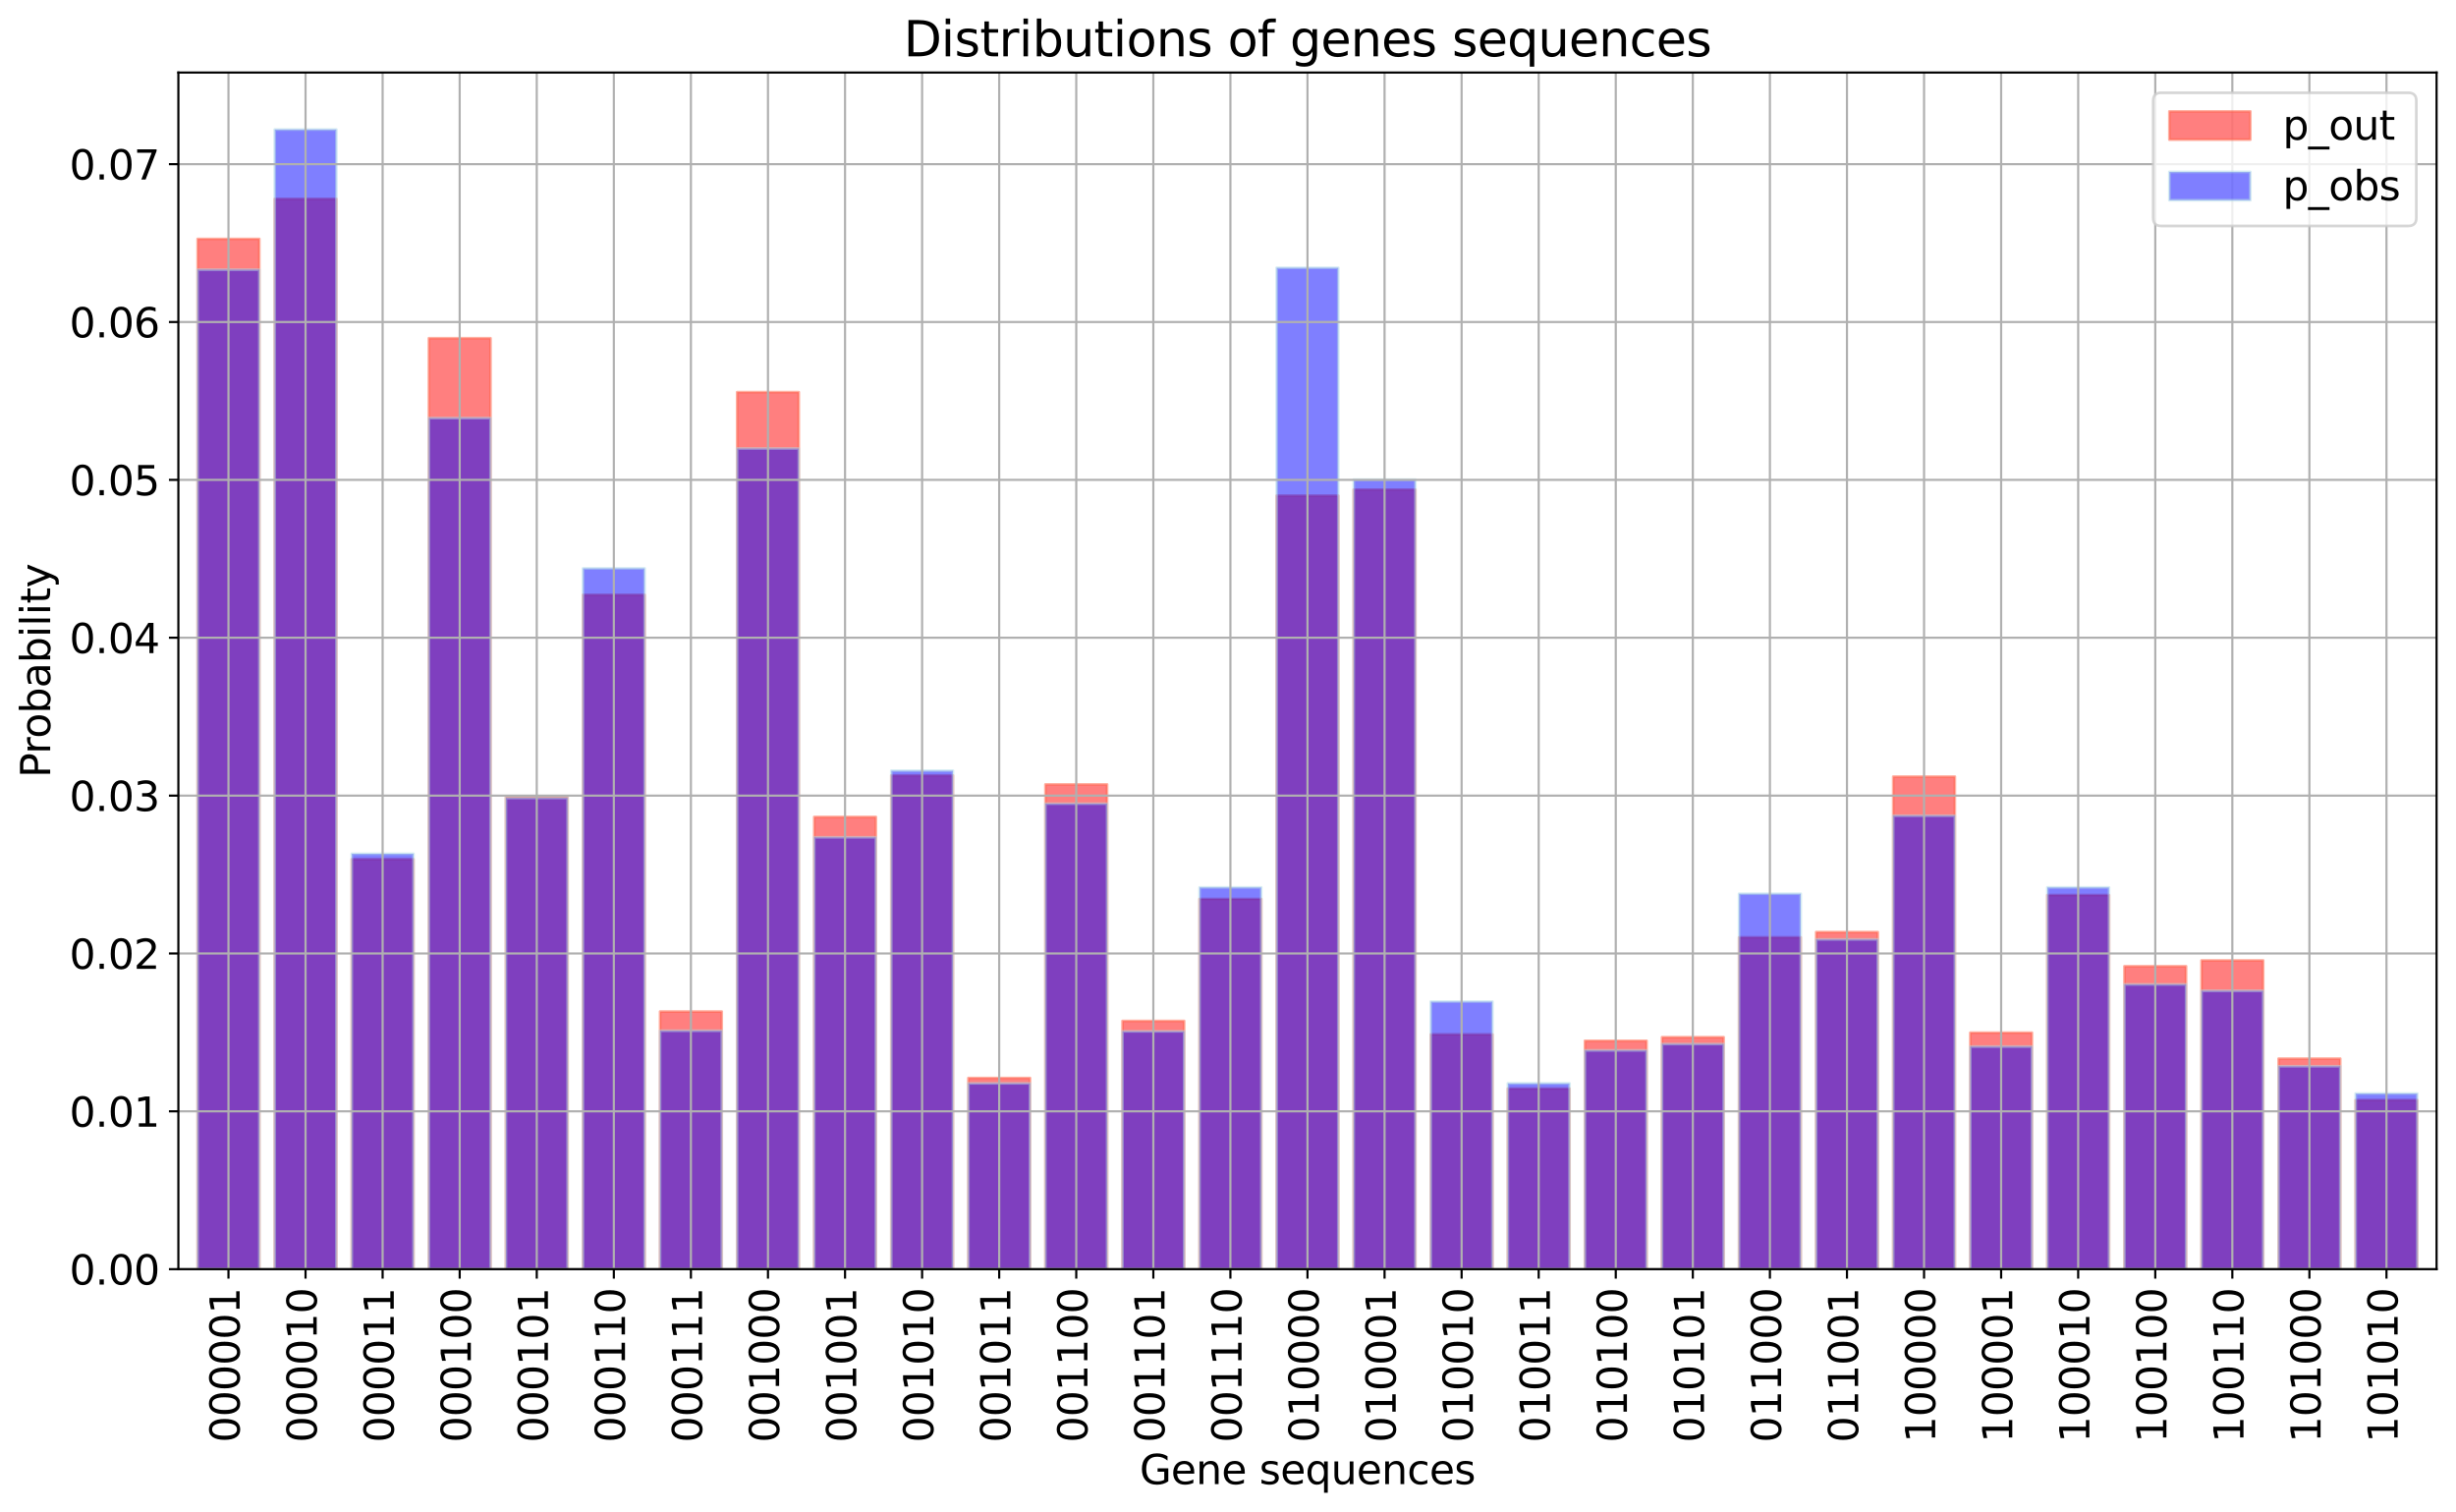 <?xml version="1.0" encoding="utf-8" standalone="no"?>
<!DOCTYPE svg PUBLIC "-//W3C//DTD SVG 1.1//EN"
  "http://www.w3.org/Graphics/SVG/1.1/DTD/svg11.dtd">
<svg xmlns:xlink="http://www.w3.org/1999/xlink" width="910.316pt" height="560.377pt" viewBox="0 0 910.316 560.377" xmlns="http://www.w3.org/2000/svg" version="1.1">
 <defs>
  <style type="text/css">*{stroke-linejoin: round; stroke-linecap: butt}</style>
 </defs>
 <g id="figure_1">
  <g id="patch_1">
   <path d="M 0 560.377 
L 910.316 560.377 
L 910.316 0 
L 0 0 
z
" style="fill: #ffffff"/>
  </g>
  <g id="axes_1">
   <g id="patch_2">
    <path d="M 66.116 470.397 
L 903.116 470.397 
L 903.116 26.877 
L 66.116 26.877 
z
" style="fill: #ffffff"/>
   </g>
   <g id="patch_3">
    <path d="M 73.257 470.397 
L 96.111 470.397 
L 96.111 88.536 
L 73.257 88.536 
z
" clip-path="url(#pfab9c76baa)" style="fill: #ff0000; opacity: 0.5; stroke: #ff6347; stroke-linejoin: miter"/>
   </g>
   <g id="patch_4">
    <path d="M 101.824 470.397 
L 124.677 470.397 
L 124.677 73.716 
L 101.824 73.716 
z
" clip-path="url(#pfab9c76baa)" style="fill: #ff0000; opacity: 0.5; stroke: #ff6347; stroke-linejoin: miter"/>
   </g>
   <g id="patch_5">
    <path d="M 130.39 470.397 
L 153.244 470.397 
L 153.244 318.442 
L 130.39 318.442 
z
" clip-path="url(#pfab9c76baa)" style="fill: #ff0000; opacity: 0.5; stroke: #ff6347; stroke-linejoin: miter"/>
   </g>
   <g id="patch_6">
    <path d="M 158.957 470.397 
L 181.81 470.397 
L 181.81 125.355 
L 158.957 125.355 
z
" clip-path="url(#pfab9c76baa)" style="fill: #ff0000; opacity: 0.5; stroke: #ff6347; stroke-linejoin: miter"/>
   </g>
   <g id="patch_7">
    <path d="M 187.523 470.397 
L 210.377 470.397 
L 210.377 295.318 
L 187.523 295.318 
z
" clip-path="url(#pfab9c76baa)" style="fill: #ff0000; opacity: 0.5; stroke: #ff6347; stroke-linejoin: miter"/>
   </g>
   <g id="patch_8">
    <path d="M 216.09 470.397 
L 238.943 470.397 
L 238.943 220.455 
L 216.09 220.455 
z
" clip-path="url(#pfab9c76baa)" style="fill: #ff0000; opacity: 0.5; stroke: #ff6347; stroke-linejoin: miter"/>
   </g>
   <g id="patch_9">
    <path d="M 244.657 470.397 
L 267.51 470.397 
L 267.51 374.903 
L 244.657 374.903 
z
" clip-path="url(#pfab9c76baa)" style="fill: #ff0000; opacity: 0.5; stroke: #ff6347; stroke-linejoin: miter"/>
   </g>
   <g id="patch_10">
    <path d="M 273.223 470.397 
L 296.076 470.397 
L 296.076 145.335 
L 273.223 145.335 
z
" clip-path="url(#pfab9c76baa)" style="fill: #ff0000; opacity: 0.5; stroke: #ff6347; stroke-linejoin: miter"/>
   </g>
   <g id="patch_11">
    <path d="M 301.79 470.397 
L 324.643 470.397 
L 324.643 302.773 
L 301.79 302.773 
z
" clip-path="url(#pfab9c76baa)" style="fill: #ff0000; opacity: 0.5; stroke: #ff6347; stroke-linejoin: miter"/>
   </g>
   <g id="patch_12">
    <path d="M 330.356 470.397 
L 353.209 470.397 
L 353.209 287.411 
L 330.356 287.411 
z
" clip-path="url(#pfab9c76baa)" style="fill: #ff0000; opacity: 0.5; stroke: #ff6347; stroke-linejoin: miter"/>
   </g>
   <g id="patch_13">
    <path d="M 358.923 470.397 
L 381.776 470.397 
L 381.776 399.53 
L 358.923 399.53 
z
" clip-path="url(#pfab9c76baa)" style="fill: #ff0000; opacity: 0.5; stroke: #ff6347; stroke-linejoin: miter"/>
   </g>
   <g id="patch_14">
    <path d="M 387.489 470.397 
L 410.343 470.397 
L 410.343 290.715 
L 387.489 290.715 
z
" clip-path="url(#pfab9c76baa)" style="fill: #ff0000; opacity: 0.5; stroke: #ff6347; stroke-linejoin: miter"/>
   </g>
   <g id="patch_15">
    <path d="M 416.056 470.397 
L 438.909 470.397 
L 438.909 378.393 
L 416.056 378.393 
z
" clip-path="url(#pfab9c76baa)" style="fill: #ff0000; opacity: 0.5; stroke: #ff6347; stroke-linejoin: miter"/>
   </g>
   <g id="patch_16">
    <path d="M 444.622 470.397 
L 467.476 470.397 
L 467.476 333.187 
L 444.622 333.187 
z
" clip-path="url(#pfab9c76baa)" style="fill: #ff0000; opacity: 0.5; stroke: #ff6347; stroke-linejoin: miter"/>
   </g>
   <g id="patch_17">
    <path d="M 473.189 470.397 
L 496.042 470.397 
L 496.042 183.704 
L 473.189 183.704 
z
" clip-path="url(#pfab9c76baa)" style="fill: #ff0000; opacity: 0.5; stroke: #ff6347; stroke-linejoin: miter"/>
   </g>
   <g id="patch_18">
    <path d="M 501.756 470.397 
L 524.609 470.397 
L 524.609 181.464 
L 501.756 181.464 
z
" clip-path="url(#pfab9c76baa)" style="fill: #ff0000; opacity: 0.5; stroke: #ff6347; stroke-linejoin: miter"/>
   </g>
   <g id="patch_19">
    <path d="M 530.322 470.397 
L 553.175 470.397 
L 553.175 383.373 
L 530.322 383.373 
z
" clip-path="url(#pfab9c76baa)" style="fill: #ff0000; opacity: 0.5; stroke: #ff6347; stroke-linejoin: miter"/>
   </g>
   <g id="patch_20">
    <path d="M 558.889 470.397 
L 581.742 470.397 
L 581.742 403.444 
L 558.889 403.444 
z
" clip-path="url(#pfab9c76baa)" style="fill: #ff0000; opacity: 0.5; stroke: #ff6347; stroke-linejoin: miter"/>
   </g>
   <g id="patch_21">
    <path d="M 587.455 470.397 
L 610.308 470.397 
L 610.308 385.737 
L 587.455 385.737 
z
" clip-path="url(#pfab9c76baa)" style="fill: #ff0000; opacity: 0.5; stroke: #ff6347; stroke-linejoin: miter"/>
   </g>
   <g id="patch_22">
    <path d="M 616.022 470.397 
L 638.875 470.397 
L 638.875 384.408 
L 616.022 384.408 
z
" clip-path="url(#pfab9c76baa)" style="fill: #ff0000; opacity: 0.5; stroke: #ff6347; stroke-linejoin: miter"/>
   </g>
   <g id="patch_23">
    <path d="M 644.588 470.397 
L 667.442 470.397 
L 667.442 347.404 
L 644.588 347.404 
z
" clip-path="url(#pfab9c76baa)" style="fill: #ff0000; opacity: 0.5; stroke: #ff6347; stroke-linejoin: miter"/>
   </g>
   <g id="patch_24">
    <path d="M 673.155 470.397 
L 696.008 470.397 
L 696.008 345.442 
L 673.155 345.442 
z
" clip-path="url(#pfab9c76baa)" style="fill: #ff0000; opacity: 0.5; stroke: #ff6347; stroke-linejoin: miter"/>
   </g>
   <g id="patch_25">
    <path d="M 701.721 470.397 
L 724.575 470.397 
L 724.575 287.828 
L 701.721 287.828 
z
" clip-path="url(#pfab9c76baa)" style="fill: #ff0000; opacity: 0.5; stroke: #ff6347; stroke-linejoin: miter"/>
   </g>
   <g id="patch_26">
    <path d="M 730.288 470.397 
L 753.141 470.397 
L 753.141 382.733 
L 730.288 382.733 
z
" clip-path="url(#pfab9c76baa)" style="fill: #ff0000; opacity: 0.5; stroke: #ff6347; stroke-linejoin: miter"/>
   </g>
   <g id="patch_27">
    <path d="M 758.855 470.397 
L 781.708 470.397 
L 781.708 331.745 
L 758.855 331.745 
z
" clip-path="url(#pfab9c76baa)" style="fill: #ff0000; opacity: 0.5; stroke: #ff6347; stroke-linejoin: miter"/>
   </g>
   <g id="patch_28">
    <path d="M 787.421 470.397 
L 810.274 470.397 
L 810.274 358.11 
L 787.421 358.11 
z
" clip-path="url(#pfab9c76baa)" style="fill: #ff0000; opacity: 0.5; stroke: #ff6347; stroke-linejoin: miter"/>
   </g>
   <g id="patch_29">
    <path d="M 815.988 470.397 
L 838.841 470.397 
L 838.841 355.955 
L 815.988 355.955 
z
" clip-path="url(#pfab9c76baa)" style="fill: #ff0000; opacity: 0.5; stroke: #ff6347; stroke-linejoin: miter"/>
   </g>
   <g id="patch_30">
    <path d="M 844.554 470.397 
L 867.407 470.397 
L 867.407 392.347 
L 844.554 392.347 
z
" clip-path="url(#pfab9c76baa)" style="fill: #ff0000; opacity: 0.5; stroke: #ff6347; stroke-linejoin: miter"/>
   </g>
   <g id="patch_31">
    <path d="M 873.121 470.397 
L 895.974 470.397 
L 895.974 407.703 
L 873.121 407.703 
z
" clip-path="url(#pfab9c76baa)" style="fill: #ff0000; opacity: 0.5; stroke: #ff6347; stroke-linejoin: miter"/>
   </g>
   <g id="patch_32">
    <path d="M 73.257 470.397 
L 96.111 470.397 
L 96.111 99.945 
L 73.257 99.945 
z
" clip-path="url(#pfab9c76baa)" style="fill: #0000ff; opacity: 0.5; stroke: #add8e6; stroke-linejoin: miter"/>
   </g>
   <g id="patch_33">
    <path d="M 101.824 470.397 
L 124.677 470.397 
L 124.677 47.997 
L 101.824 47.997 
z
" clip-path="url(#pfab9c76baa)" style="fill: #0000ff; opacity: 0.5; stroke: #add8e6; stroke-linejoin: miter"/>
   </g>
   <g id="patch_34">
    <path d="M 130.39 470.397 
L 153.244 470.397 
L 153.244 316.434 
L 130.39 316.434 
z
" clip-path="url(#pfab9c76baa)" style="fill: #0000ff; opacity: 0.5; stroke: #add8e6; stroke-linejoin: miter"/>
   </g>
   <g id="patch_35">
    <path d="M 158.957 470.397 
L 181.81 470.397 
L 181.81 154.949 
L 158.957 154.949 
z
" clip-path="url(#pfab9c76baa)" style="fill: #0000ff; opacity: 0.5; stroke: #add8e6; stroke-linejoin: miter"/>
   </g>
   <g id="patch_36">
    <path d="M 187.523 470.397 
L 210.377 470.397 
L 210.377 295.749 
L 187.523 295.749 
z
" clip-path="url(#pfab9c76baa)" style="fill: #0000ff; opacity: 0.5; stroke: #add8e6; stroke-linejoin: miter"/>
   </g>
   <g id="patch_37">
    <path d="M 216.09 470.397 
L 238.943 470.397 
L 238.943 210.658 
L 216.09 210.658 
z
" clip-path="url(#pfab9c76baa)" style="fill: #0000ff; opacity: 0.5; stroke: #add8e6; stroke-linejoin: miter"/>
   </g>
   <g id="patch_38">
    <path d="M 244.657 470.397 
L 267.51 470.397 
L 267.51 382.015 
L 244.657 382.015 
z
" clip-path="url(#pfab9c76baa)" style="fill: #0000ff; opacity: 0.5; stroke: #add8e6; stroke-linejoin: miter"/>
   </g>
   <g id="patch_39">
    <path d="M 273.223 470.397 
L 296.076 470.397 
L 296.076 166.232 
L 273.223 166.232 
z
" clip-path="url(#pfab9c76baa)" style="fill: #0000ff; opacity: 0.5; stroke: #add8e6; stroke-linejoin: miter"/>
   </g>
   <g id="patch_40">
    <path d="M 301.79 470.397 
L 324.643 470.397 
L 324.643 310.322 
L 301.79 310.322 
z
" clip-path="url(#pfab9c76baa)" style="fill: #0000ff; opacity: 0.5; stroke: #add8e6; stroke-linejoin: miter"/>
   </g>
   <g id="patch_41">
    <path d="M 330.356 470.397 
L 353.209 470.397 
L 353.209 285.641 
L 330.356 285.641 
z
" clip-path="url(#pfab9c76baa)" style="fill: #0000ff; opacity: 0.5; stroke: #add8e6; stroke-linejoin: miter"/>
   </g>
   <g id="patch_42">
    <path d="M 358.923 470.397 
L 381.776 470.397 
L 381.776 401.525 
L 358.923 401.525 
z
" clip-path="url(#pfab9c76baa)" style="fill: #0000ff; opacity: 0.5; stroke: #add8e6; stroke-linejoin: miter"/>
   </g>
   <g id="patch_43">
    <path d="M 387.489 470.397 
L 410.343 470.397 
L 410.343 297.864 
L 387.489 297.864 
z
" clip-path="url(#pfab9c76baa)" style="fill: #0000ff; opacity: 0.5; stroke: #add8e6; stroke-linejoin: miter"/>
   </g>
   <g id="patch_44">
    <path d="M 416.056 470.397 
L 438.909 470.397 
L 438.909 382.25 
L 416.056 382.25 
z
" clip-path="url(#pfab9c76baa)" style="fill: #0000ff; opacity: 0.5; stroke: #add8e6; stroke-linejoin: miter"/>
   </g>
   <g id="patch_45">
    <path d="M 444.622 470.397 
L 467.476 470.397 
L 467.476 328.892 
L 444.622 328.892 
z
" clip-path="url(#pfab9c76baa)" style="fill: #0000ff; opacity: 0.5; stroke: #add8e6; stroke-linejoin: miter"/>
   </g>
   <g id="patch_46">
    <path d="M 473.189 470.397 
L 496.042 470.397 
L 496.042 99.24 
L 473.189 99.24 
z
" clip-path="url(#pfab9c76baa)" style="fill: #0000ff; opacity: 0.5; stroke: #add8e6; stroke-linejoin: miter"/>
   </g>
   <g id="patch_47">
    <path d="M 501.756 470.397 
L 524.609 470.397 
L 524.609 177.749 
L 501.756 177.749 
z
" clip-path="url(#pfab9c76baa)" style="fill: #0000ff; opacity: 0.5; stroke: #add8e6; stroke-linejoin: miter"/>
   </g>
   <g id="patch_48">
    <path d="M 530.322 470.397 
L 553.175 470.397 
L 553.175 371.203 
L 530.322 371.203 
z
" clip-path="url(#pfab9c76baa)" style="fill: #0000ff; opacity: 0.5; stroke: #add8e6; stroke-linejoin: miter"/>
   </g>
   <g id="patch_49">
    <path d="M 558.889 470.397 
L 581.742 470.397 
L 581.742 401.525 
L 558.889 401.525 
z
" clip-path="url(#pfab9c76baa)" style="fill: #0000ff; opacity: 0.5; stroke: #add8e6; stroke-linejoin: miter"/>
   </g>
   <g id="patch_50">
    <path d="M 587.455 470.397 
L 610.308 470.397 
L 610.308 389.302 
L 587.455 389.302 
z
" clip-path="url(#pfab9c76baa)" style="fill: #0000ff; opacity: 0.5; stroke: #add8e6; stroke-linejoin: miter"/>
   </g>
   <g id="patch_51">
    <path d="M 616.022 470.397 
L 638.875 470.397 
L 638.875 386.951 
L 616.022 386.951 
z
" clip-path="url(#pfab9c76baa)" style="fill: #0000ff; opacity: 0.5; stroke: #add8e6; stroke-linejoin: miter"/>
   </g>
   <g id="patch_52">
    <path d="M 644.588 470.397 
L 667.442 470.397 
L 667.442 331.243 
L 644.588 331.243 
z
" clip-path="url(#pfab9c76baa)" style="fill: #0000ff; opacity: 0.5; stroke: #add8e6; stroke-linejoin: miter"/>
   </g>
   <g id="patch_53">
    <path d="M 673.155 470.397 
L 696.008 470.397 
L 696.008 348.167 
L 673.155 348.167 
z
" clip-path="url(#pfab9c76baa)" style="fill: #0000ff; opacity: 0.5; stroke: #add8e6; stroke-linejoin: miter"/>
   </g>
   <g id="patch_54">
    <path d="M 701.721 470.397 
L 724.575 470.397 
L 724.575 302.33 
L 701.721 302.33 
z
" clip-path="url(#pfab9c76baa)" style="fill: #0000ff; opacity: 0.5; stroke: #add8e6; stroke-linejoin: miter"/>
   </g>
   <g id="patch_55">
    <path d="M 730.288 470.397 
L 753.141 470.397 
L 753.141 387.892 
L 730.288 387.892 
z
" clip-path="url(#pfab9c76baa)" style="fill: #0000ff; opacity: 0.5; stroke: #add8e6; stroke-linejoin: miter"/>
   </g>
   <g id="patch_56">
    <path d="M 758.855 470.397 
L 781.708 470.397 
L 781.708 328.892 
L 758.855 328.892 
z
" clip-path="url(#pfab9c76baa)" style="fill: #0000ff; opacity: 0.5; stroke: #add8e6; stroke-linejoin: miter"/>
   </g>
   <g id="patch_57">
    <path d="M 787.421 470.397 
L 810.274 470.397 
L 810.274 364.856 
L 787.421 364.856 
z
" clip-path="url(#pfab9c76baa)" style="fill: #0000ff; opacity: 0.5; stroke: #add8e6; stroke-linejoin: miter"/>
   </g>
   <g id="patch_58">
    <path d="M 815.988 470.397 
L 838.841 470.397 
L 838.841 367.207 
L 815.988 367.207 
z
" clip-path="url(#pfab9c76baa)" style="fill: #0000ff; opacity: 0.5; stroke: #add8e6; stroke-linejoin: miter"/>
   </g>
   <g id="patch_59">
    <path d="M 844.554 470.397 
L 867.407 470.397 
L 867.407 395.178 
L 844.554 395.178 
z
" clip-path="url(#pfab9c76baa)" style="fill: #0000ff; opacity: 0.5; stroke: #add8e6; stroke-linejoin: miter"/>
   </g>
   <g id="patch_60">
    <path d="M 873.121 470.397 
L 895.974 470.397 
L 895.974 405.286 
L 873.121 405.286 
z
" clip-path="url(#pfab9c76baa)" style="fill: #0000ff; opacity: 0.5; stroke: #add8e6; stroke-linejoin: miter"/>
   </g>
   <g id="matplotlib.axis_1">
    <g id="xtick_1">
     <g id="line2d_1">
      <path d="M 84.684 470.397 
L 84.684 26.877 
" clip-path="url(#pfab9c76baa)" style="fill: none; stroke: #b0b0b0; stroke-width: 0.8; stroke-linecap: square"/>
     </g>
     <g id="line2d_2">
      <defs>
       <path id="ma4f869040d" d="M 0 0 
L 0 3.5 
" style="stroke: #000000; stroke-width: 0.8"/>
      </defs>
      <g>
       <use xlink:href="#ma4f869040d" x="84.684" y="470.397" style="stroke: #000000; stroke-width: 0.8"/>
      </g>
     </g>
     <g id="text_1">
      <!-- 000001 -->
      <g transform="translate(88.823 534.66) rotate(-90) scale(0.15 -0.15)">
       <defs>
        <path id="DejaVuSans-30" d="M 2034 4250 
Q 1547 4250 1301 3770 
Q 1056 3291 1056 2328 
Q 1056 1369 1301 889 
Q 1547 409 2034 409 
Q 2525 409 2770 889 
Q 3016 1369 3016 2328 
Q 3016 3291 2770 3770 
Q 2525 4250 2034 4250 
z
M 2034 4750 
Q 2819 4750 3233 4129 
Q 3647 3509 3647 2328 
Q 3647 1150 3233 529 
Q 2819 -91 2034 -91 
Q 1250 -91 836 529 
Q 422 1150 422 2328 
Q 422 3509 836 4129 
Q 1250 4750 2034 4750 
z
" transform="scale(0.016)"/>
        <path id="DejaVuSans-31" d="M 794 531 
L 1825 531 
L 1825 4091 
L 703 3866 
L 703 4441 
L 1819 4666 
L 2450 4666 
L 2450 531 
L 3481 531 
L 3481 0 
L 794 0 
L 794 531 
z
" transform="scale(0.016)"/>
       </defs>
       <use xlink:href="#DejaVuSans-30"/>
       <use xlink:href="#DejaVuSans-30" x="63.623"/>
       <use xlink:href="#DejaVuSans-30" x="127.246"/>
       <use xlink:href="#DejaVuSans-30" x="190.869"/>
       <use xlink:href="#DejaVuSans-30" x="254.492"/>
       <use xlink:href="#DejaVuSans-31" x="318.115"/>
      </g>
     </g>
    </g>
    <g id="xtick_2">
     <g id="line2d_3">
      <path d="M 113.25 470.397 
L 113.25 26.877 
" clip-path="url(#pfab9c76baa)" style="fill: none; stroke: #b0b0b0; stroke-width: 0.8; stroke-linecap: square"/>
     </g>
     <g id="line2d_4">
      <g>
       <use xlink:href="#ma4f869040d" x="113.25" y="470.397" style="stroke: #000000; stroke-width: 0.8"/>
      </g>
     </g>
     <g id="text_2">
      <!-- 000010 -->
      <g transform="translate(117.389 534.66) rotate(-90) scale(0.15 -0.15)">
       <use xlink:href="#DejaVuSans-30"/>
       <use xlink:href="#DejaVuSans-30" x="63.623"/>
       <use xlink:href="#DejaVuSans-30" x="127.246"/>
       <use xlink:href="#DejaVuSans-30" x="190.869"/>
       <use xlink:href="#DejaVuSans-31" x="254.492"/>
       <use xlink:href="#DejaVuSans-30" x="318.115"/>
      </g>
     </g>
    </g>
    <g id="xtick_3">
     <g id="line2d_5">
      <path d="M 141.817 470.397 
L 141.817 26.877 
" clip-path="url(#pfab9c76baa)" style="fill: none; stroke: #b0b0b0; stroke-width: 0.8; stroke-linecap: square"/>
     </g>
     <g id="line2d_6">
      <g>
       <use xlink:href="#ma4f869040d" x="141.817" y="470.397" style="stroke: #000000; stroke-width: 0.8"/>
      </g>
     </g>
     <g id="text_3">
      <!-- 000011 -->
      <g transform="translate(145.956 534.66) rotate(-90) scale(0.15 -0.15)">
       <use xlink:href="#DejaVuSans-30"/>
       <use xlink:href="#DejaVuSans-30" x="63.623"/>
       <use xlink:href="#DejaVuSans-30" x="127.246"/>
       <use xlink:href="#DejaVuSans-30" x="190.869"/>
       <use xlink:href="#DejaVuSans-31" x="254.492"/>
       <use xlink:href="#DejaVuSans-31" x="318.115"/>
      </g>
     </g>
    </g>
    <g id="xtick_4">
     <g id="line2d_7">
      <path d="M 170.384 470.397 
L 170.384 26.877 
" clip-path="url(#pfab9c76baa)" style="fill: none; stroke: #b0b0b0; stroke-width: 0.8; stroke-linecap: square"/>
     </g>
     <g id="line2d_8">
      <g>
       <use xlink:href="#ma4f869040d" x="170.384" y="470.397" style="stroke: #000000; stroke-width: 0.8"/>
      </g>
     </g>
     <g id="text_4">
      <!-- 000100 -->
      <g transform="translate(174.523 534.66) rotate(-90) scale(0.15 -0.15)">
       <use xlink:href="#DejaVuSans-30"/>
       <use xlink:href="#DejaVuSans-30" x="63.623"/>
       <use xlink:href="#DejaVuSans-30" x="127.246"/>
       <use xlink:href="#DejaVuSans-31" x="190.869"/>
       <use xlink:href="#DejaVuSans-30" x="254.492"/>
       <use xlink:href="#DejaVuSans-30" x="318.115"/>
      </g>
     </g>
    </g>
    <g id="xtick_5">
     <g id="line2d_9">
      <path d="M 198.95 470.397 
L 198.95 26.877 
" clip-path="url(#pfab9c76baa)" style="fill: none; stroke: #b0b0b0; stroke-width: 0.8; stroke-linecap: square"/>
     </g>
     <g id="line2d_10">
      <g>
       <use xlink:href="#ma4f869040d" x="198.95" y="470.397" style="stroke: #000000; stroke-width: 0.8"/>
      </g>
     </g>
     <g id="text_5">
      <!-- 000101 -->
      <g transform="translate(203.089 534.66) rotate(-90) scale(0.15 -0.15)">
       <use xlink:href="#DejaVuSans-30"/>
       <use xlink:href="#DejaVuSans-30" x="63.623"/>
       <use xlink:href="#DejaVuSans-30" x="127.246"/>
       <use xlink:href="#DejaVuSans-31" x="190.869"/>
       <use xlink:href="#DejaVuSans-30" x="254.492"/>
       <use xlink:href="#DejaVuSans-31" x="318.115"/>
      </g>
     </g>
    </g>
    <g id="xtick_6">
     <g id="line2d_11">
      <path d="M 227.517 470.397 
L 227.517 26.877 
" clip-path="url(#pfab9c76baa)" style="fill: none; stroke: #b0b0b0; stroke-width: 0.8; stroke-linecap: square"/>
     </g>
     <g id="line2d_12">
      <g>
       <use xlink:href="#ma4f869040d" x="227.517" y="470.397" style="stroke: #000000; stroke-width: 0.8"/>
      </g>
     </g>
     <g id="text_6">
      <!-- 000110 -->
      <g transform="translate(231.656 534.66) rotate(-90) scale(0.15 -0.15)">
       <use xlink:href="#DejaVuSans-30"/>
       <use xlink:href="#DejaVuSans-30" x="63.623"/>
       <use xlink:href="#DejaVuSans-30" x="127.246"/>
       <use xlink:href="#DejaVuSans-31" x="190.869"/>
       <use xlink:href="#DejaVuSans-31" x="254.492"/>
       <use xlink:href="#DejaVuSans-30" x="318.115"/>
      </g>
     </g>
    </g>
    <g id="xtick_7">
     <g id="line2d_13">
      <path d="M 256.083 470.397 
L 256.083 26.877 
" clip-path="url(#pfab9c76baa)" style="fill: none; stroke: #b0b0b0; stroke-width: 0.8; stroke-linecap: square"/>
     </g>
     <g id="line2d_14">
      <g>
       <use xlink:href="#ma4f869040d" x="256.083" y="470.397" style="stroke: #000000; stroke-width: 0.8"/>
      </g>
     </g>
     <g id="text_7">
      <!-- 000111 -->
      <g transform="translate(260.222 534.66) rotate(-90) scale(0.15 -0.15)">
       <use xlink:href="#DejaVuSans-30"/>
       <use xlink:href="#DejaVuSans-30" x="63.623"/>
       <use xlink:href="#DejaVuSans-30" x="127.246"/>
       <use xlink:href="#DejaVuSans-31" x="190.869"/>
       <use xlink:href="#DejaVuSans-31" x="254.492"/>
       <use xlink:href="#DejaVuSans-31" x="318.115"/>
      </g>
     </g>
    </g>
    <g id="xtick_8">
     <g id="line2d_15">
      <path d="M 284.65 470.397 
L 284.65 26.877 
" clip-path="url(#pfab9c76baa)" style="fill: none; stroke: #b0b0b0; stroke-width: 0.8; stroke-linecap: square"/>
     </g>
     <g id="line2d_16">
      <g>
       <use xlink:href="#ma4f869040d" x="284.65" y="470.397" style="stroke: #000000; stroke-width: 0.8"/>
      </g>
     </g>
     <g id="text_8">
      <!-- 001000 -->
      <g transform="translate(288.789 534.66) rotate(-90) scale(0.15 -0.15)">
       <use xlink:href="#DejaVuSans-30"/>
       <use xlink:href="#DejaVuSans-30" x="63.623"/>
       <use xlink:href="#DejaVuSans-31" x="127.246"/>
       <use xlink:href="#DejaVuSans-30" x="190.869"/>
       <use xlink:href="#DejaVuSans-30" x="254.492"/>
       <use xlink:href="#DejaVuSans-30" x="318.115"/>
      </g>
     </g>
    </g>
    <g id="xtick_9">
     <g id="line2d_17">
      <path d="M 313.216 470.397 
L 313.216 26.877 
" clip-path="url(#pfab9c76baa)" style="fill: none; stroke: #b0b0b0; stroke-width: 0.8; stroke-linecap: square"/>
     </g>
     <g id="line2d_18">
      <g>
       <use xlink:href="#ma4f869040d" x="313.216" y="470.397" style="stroke: #000000; stroke-width: 0.8"/>
      </g>
     </g>
     <g id="text_9">
      <!-- 001001 -->
      <g transform="translate(317.355 534.66) rotate(-90) scale(0.15 -0.15)">
       <use xlink:href="#DejaVuSans-30"/>
       <use xlink:href="#DejaVuSans-30" x="63.623"/>
       <use xlink:href="#DejaVuSans-31" x="127.246"/>
       <use xlink:href="#DejaVuSans-30" x="190.869"/>
       <use xlink:href="#DejaVuSans-30" x="254.492"/>
       <use xlink:href="#DejaVuSans-31" x="318.115"/>
      </g>
     </g>
    </g>
    <g id="xtick_10">
     <g id="line2d_19">
      <path d="M 341.783 470.397 
L 341.783 26.877 
" clip-path="url(#pfab9c76baa)" style="fill: none; stroke: #b0b0b0; stroke-width: 0.8; stroke-linecap: square"/>
     </g>
     <g id="line2d_20">
      <g>
       <use xlink:href="#ma4f869040d" x="341.783" y="470.397" style="stroke: #000000; stroke-width: 0.8"/>
      </g>
     </g>
     <g id="text_10">
      <!-- 001010 -->
      <g transform="translate(345.922 534.66) rotate(-90) scale(0.15 -0.15)">
       <use xlink:href="#DejaVuSans-30"/>
       <use xlink:href="#DejaVuSans-30" x="63.623"/>
       <use xlink:href="#DejaVuSans-31" x="127.246"/>
       <use xlink:href="#DejaVuSans-30" x="190.869"/>
       <use xlink:href="#DejaVuSans-31" x="254.492"/>
       <use xlink:href="#DejaVuSans-30" x="318.115"/>
      </g>
     </g>
    </g>
    <g id="xtick_11">
     <g id="line2d_21">
      <path d="M 370.349 470.397 
L 370.349 26.877 
" clip-path="url(#pfab9c76baa)" style="fill: none; stroke: #b0b0b0; stroke-width: 0.8; stroke-linecap: square"/>
     </g>
     <g id="line2d_22">
      <g>
       <use xlink:href="#ma4f869040d" x="370.349" y="470.397" style="stroke: #000000; stroke-width: 0.8"/>
      </g>
     </g>
     <g id="text_11">
      <!-- 001011 -->
      <g transform="translate(374.488 534.66) rotate(-90) scale(0.15 -0.15)">
       <use xlink:href="#DejaVuSans-30"/>
       <use xlink:href="#DejaVuSans-30" x="63.623"/>
       <use xlink:href="#DejaVuSans-31" x="127.246"/>
       <use xlink:href="#DejaVuSans-30" x="190.869"/>
       <use xlink:href="#DejaVuSans-31" x="254.492"/>
       <use xlink:href="#DejaVuSans-31" x="318.115"/>
      </g>
     </g>
    </g>
    <g id="xtick_12">
     <g id="line2d_23">
      <path d="M 398.916 470.397 
L 398.916 26.877 
" clip-path="url(#pfab9c76baa)" style="fill: none; stroke: #b0b0b0; stroke-width: 0.8; stroke-linecap: square"/>
     </g>
     <g id="line2d_24">
      <g>
       <use xlink:href="#ma4f869040d" x="398.916" y="470.397" style="stroke: #000000; stroke-width: 0.8"/>
      </g>
     </g>
     <g id="text_12">
      <!-- 001100 -->
      <g transform="translate(403.055 534.66) rotate(-90) scale(0.15 -0.15)">
       <use xlink:href="#DejaVuSans-30"/>
       <use xlink:href="#DejaVuSans-30" x="63.623"/>
       <use xlink:href="#DejaVuSans-31" x="127.246"/>
       <use xlink:href="#DejaVuSans-31" x="190.869"/>
       <use xlink:href="#DejaVuSans-30" x="254.492"/>
       <use xlink:href="#DejaVuSans-30" x="318.115"/>
      </g>
     </g>
    </g>
    <g id="xtick_13">
     <g id="line2d_25">
      <path d="M 427.483 470.397 
L 427.483 26.877 
" clip-path="url(#pfab9c76baa)" style="fill: none; stroke: #b0b0b0; stroke-width: 0.8; stroke-linecap: square"/>
     </g>
     <g id="line2d_26">
      <g>
       <use xlink:href="#ma4f869040d" x="427.483" y="470.397" style="stroke: #000000; stroke-width: 0.8"/>
      </g>
     </g>
     <g id="text_13">
      <!-- 001101 -->
      <g transform="translate(431.622 534.66) rotate(-90) scale(0.15 -0.15)">
       <use xlink:href="#DejaVuSans-30"/>
       <use xlink:href="#DejaVuSans-30" x="63.623"/>
       <use xlink:href="#DejaVuSans-31" x="127.246"/>
       <use xlink:href="#DejaVuSans-31" x="190.869"/>
       <use xlink:href="#DejaVuSans-30" x="254.492"/>
       <use xlink:href="#DejaVuSans-31" x="318.115"/>
      </g>
     </g>
    </g>
    <g id="xtick_14">
     <g id="line2d_27">
      <path d="M 456.049 470.397 
L 456.049 26.877 
" clip-path="url(#pfab9c76baa)" style="fill: none; stroke: #b0b0b0; stroke-width: 0.8; stroke-linecap: square"/>
     </g>
     <g id="line2d_28">
      <g>
       <use xlink:href="#ma4f869040d" x="456.049" y="470.397" style="stroke: #000000; stroke-width: 0.8"/>
      </g>
     </g>
     <g id="text_14">
      <!-- 001110 -->
      <g transform="translate(460.188 534.66) rotate(-90) scale(0.15 -0.15)">
       <use xlink:href="#DejaVuSans-30"/>
       <use xlink:href="#DejaVuSans-30" x="63.623"/>
       <use xlink:href="#DejaVuSans-31" x="127.246"/>
       <use xlink:href="#DejaVuSans-31" x="190.869"/>
       <use xlink:href="#DejaVuSans-31" x="254.492"/>
       <use xlink:href="#DejaVuSans-30" x="318.115"/>
      </g>
     </g>
    </g>
    <g id="xtick_15">
     <g id="line2d_29">
      <path d="M 484.616 470.397 
L 484.616 26.877 
" clip-path="url(#pfab9c76baa)" style="fill: none; stroke: #b0b0b0; stroke-width: 0.8; stroke-linecap: square"/>
     </g>
     <g id="line2d_30">
      <g>
       <use xlink:href="#ma4f869040d" x="484.616" y="470.397" style="stroke: #000000; stroke-width: 0.8"/>
      </g>
     </g>
     <g id="text_15">
      <!-- 010000 -->
      <g transform="translate(488.755 534.66) rotate(-90) scale(0.15 -0.15)">
       <use xlink:href="#DejaVuSans-30"/>
       <use xlink:href="#DejaVuSans-31" x="63.623"/>
       <use xlink:href="#DejaVuSans-30" x="127.246"/>
       <use xlink:href="#DejaVuSans-30" x="190.869"/>
       <use xlink:href="#DejaVuSans-30" x="254.492"/>
       <use xlink:href="#DejaVuSans-30" x="318.115"/>
      </g>
     </g>
    </g>
    <g id="xtick_16">
     <g id="line2d_31">
      <path d="M 513.182 470.397 
L 513.182 26.877 
" clip-path="url(#pfab9c76baa)" style="fill: none; stroke: #b0b0b0; stroke-width: 0.8; stroke-linecap: square"/>
     </g>
     <g id="line2d_32">
      <g>
       <use xlink:href="#ma4f869040d" x="513.182" y="470.397" style="stroke: #000000; stroke-width: 0.8"/>
      </g>
     </g>
     <g id="text_16">
      <!-- 010001 -->
      <g transform="translate(517.321 534.66) rotate(-90) scale(0.15 -0.15)">
       <use xlink:href="#DejaVuSans-30"/>
       <use xlink:href="#DejaVuSans-31" x="63.623"/>
       <use xlink:href="#DejaVuSans-30" x="127.246"/>
       <use xlink:href="#DejaVuSans-30" x="190.869"/>
       <use xlink:href="#DejaVuSans-30" x="254.492"/>
       <use xlink:href="#DejaVuSans-31" x="318.115"/>
      </g>
     </g>
    </g>
    <g id="xtick_17">
     <g id="line2d_33">
      <path d="M 541.749 470.397 
L 541.749 26.877 
" clip-path="url(#pfab9c76baa)" style="fill: none; stroke: #b0b0b0; stroke-width: 0.8; stroke-linecap: square"/>
     </g>
     <g id="line2d_34">
      <g>
       <use xlink:href="#ma4f869040d" x="541.749" y="470.397" style="stroke: #000000; stroke-width: 0.8"/>
      </g>
     </g>
     <g id="text_17">
      <!-- 010010 -->
      <g transform="translate(545.888 534.66) rotate(-90) scale(0.15 -0.15)">
       <use xlink:href="#DejaVuSans-30"/>
       <use xlink:href="#DejaVuSans-31" x="63.623"/>
       <use xlink:href="#DejaVuSans-30" x="127.246"/>
       <use xlink:href="#DejaVuSans-30" x="190.869"/>
       <use xlink:href="#DejaVuSans-31" x="254.492"/>
       <use xlink:href="#DejaVuSans-30" x="318.115"/>
      </g>
     </g>
    </g>
    <g id="xtick_18">
     <g id="line2d_35">
      <path d="M 570.315 470.397 
L 570.315 26.877 
" clip-path="url(#pfab9c76baa)" style="fill: none; stroke: #b0b0b0; stroke-width: 0.8; stroke-linecap: square"/>
     </g>
     <g id="line2d_36">
      <g>
       <use xlink:href="#ma4f869040d" x="570.315" y="470.397" style="stroke: #000000; stroke-width: 0.8"/>
      </g>
     </g>
     <g id="text_18">
      <!-- 010011 -->
      <g transform="translate(574.454 534.66) rotate(-90) scale(0.15 -0.15)">
       <use xlink:href="#DejaVuSans-30"/>
       <use xlink:href="#DejaVuSans-31" x="63.623"/>
       <use xlink:href="#DejaVuSans-30" x="127.246"/>
       <use xlink:href="#DejaVuSans-30" x="190.869"/>
       <use xlink:href="#DejaVuSans-31" x="254.492"/>
       <use xlink:href="#DejaVuSans-31" x="318.115"/>
      </g>
     </g>
    </g>
    <g id="xtick_19">
     <g id="line2d_37">
      <path d="M 598.882 470.397 
L 598.882 26.877 
" clip-path="url(#pfab9c76baa)" style="fill: none; stroke: #b0b0b0; stroke-width: 0.8; stroke-linecap: square"/>
     </g>
     <g id="line2d_38">
      <g>
       <use xlink:href="#ma4f869040d" x="598.882" y="470.397" style="stroke: #000000; stroke-width: 0.8"/>
      </g>
     </g>
     <g id="text_19">
      <!-- 010100 -->
      <g transform="translate(603.021 534.66) rotate(-90) scale(0.15 -0.15)">
       <use xlink:href="#DejaVuSans-30"/>
       <use xlink:href="#DejaVuSans-31" x="63.623"/>
       <use xlink:href="#DejaVuSans-30" x="127.246"/>
       <use xlink:href="#DejaVuSans-31" x="190.869"/>
       <use xlink:href="#DejaVuSans-30" x="254.492"/>
       <use xlink:href="#DejaVuSans-30" x="318.115"/>
      </g>
     </g>
    </g>
    <g id="xtick_20">
     <g id="line2d_39">
      <path d="M 627.448 470.397 
L 627.448 26.877 
" clip-path="url(#pfab9c76baa)" style="fill: none; stroke: #b0b0b0; stroke-width: 0.8; stroke-linecap: square"/>
     </g>
     <g id="line2d_40">
      <g>
       <use xlink:href="#ma4f869040d" x="627.448" y="470.397" style="stroke: #000000; stroke-width: 0.8"/>
      </g>
     </g>
     <g id="text_20">
      <!-- 010101 -->
      <g transform="translate(631.587 534.66) rotate(-90) scale(0.15 -0.15)">
       <use xlink:href="#DejaVuSans-30"/>
       <use xlink:href="#DejaVuSans-31" x="63.623"/>
       <use xlink:href="#DejaVuSans-30" x="127.246"/>
       <use xlink:href="#DejaVuSans-31" x="190.869"/>
       <use xlink:href="#DejaVuSans-30" x="254.492"/>
       <use xlink:href="#DejaVuSans-31" x="318.115"/>
      </g>
     </g>
    </g>
    <g id="xtick_21">
     <g id="line2d_41">
      <path d="M 656.015 470.397 
L 656.015 26.877 
" clip-path="url(#pfab9c76baa)" style="fill: none; stroke: #b0b0b0; stroke-width: 0.8; stroke-linecap: square"/>
     </g>
     <g id="line2d_42">
      <g>
       <use xlink:href="#ma4f869040d" x="656.015" y="470.397" style="stroke: #000000; stroke-width: 0.8"/>
      </g>
     </g>
     <g id="text_21">
      <!-- 011000 -->
      <g transform="translate(660.154 534.66) rotate(-90) scale(0.15 -0.15)">
       <use xlink:href="#DejaVuSans-30"/>
       <use xlink:href="#DejaVuSans-31" x="63.623"/>
       <use xlink:href="#DejaVuSans-31" x="127.246"/>
       <use xlink:href="#DejaVuSans-30" x="190.869"/>
       <use xlink:href="#DejaVuSans-30" x="254.492"/>
       <use xlink:href="#DejaVuSans-30" x="318.115"/>
      </g>
     </g>
    </g>
    <g id="xtick_22">
     <g id="line2d_43">
      <path d="M 684.581 470.397 
L 684.581 26.877 
" clip-path="url(#pfab9c76baa)" style="fill: none; stroke: #b0b0b0; stroke-width: 0.8; stroke-linecap: square"/>
     </g>
     <g id="line2d_44">
      <g>
       <use xlink:href="#ma4f869040d" x="684.581" y="470.397" style="stroke: #000000; stroke-width: 0.8"/>
      </g>
     </g>
     <g id="text_22">
      <!-- 011001 -->
      <g transform="translate(688.721 534.66) rotate(-90) scale(0.15 -0.15)">
       <use xlink:href="#DejaVuSans-30"/>
       <use xlink:href="#DejaVuSans-31" x="63.623"/>
       <use xlink:href="#DejaVuSans-31" x="127.246"/>
       <use xlink:href="#DejaVuSans-30" x="190.869"/>
       <use xlink:href="#DejaVuSans-30" x="254.492"/>
       <use xlink:href="#DejaVuSans-31" x="318.115"/>
      </g>
     </g>
    </g>
    <g id="xtick_23">
     <g id="line2d_45">
      <path d="M 713.148 470.397 
L 713.148 26.877 
" clip-path="url(#pfab9c76baa)" style="fill: none; stroke: #b0b0b0; stroke-width: 0.8; stroke-linecap: square"/>
     </g>
     <g id="line2d_46">
      <g>
       <use xlink:href="#ma4f869040d" x="713.148" y="470.397" style="stroke: #000000; stroke-width: 0.8"/>
      </g>
     </g>
     <g id="text_23">
      <!-- 100000 -->
      <g transform="translate(717.287 534.66) rotate(-90) scale(0.15 -0.15)">
       <use xlink:href="#DejaVuSans-31"/>
       <use xlink:href="#DejaVuSans-30" x="63.623"/>
       <use xlink:href="#DejaVuSans-30" x="127.246"/>
       <use xlink:href="#DejaVuSans-30" x="190.869"/>
       <use xlink:href="#DejaVuSans-30" x="254.492"/>
       <use xlink:href="#DejaVuSans-30" x="318.115"/>
      </g>
     </g>
    </g>
    <g id="xtick_24">
     <g id="line2d_47">
      <path d="M 741.715 470.397 
L 741.715 26.877 
" clip-path="url(#pfab9c76baa)" style="fill: none; stroke: #b0b0b0; stroke-width: 0.8; stroke-linecap: square"/>
     </g>
     <g id="line2d_48">
      <g>
       <use xlink:href="#ma4f869040d" x="741.715" y="470.397" style="stroke: #000000; stroke-width: 0.8"/>
      </g>
     </g>
     <g id="text_24">
      <!-- 100001 -->
      <g transform="translate(745.854 534.66) rotate(-90) scale(0.15 -0.15)">
       <use xlink:href="#DejaVuSans-31"/>
       <use xlink:href="#DejaVuSans-30" x="63.623"/>
       <use xlink:href="#DejaVuSans-30" x="127.246"/>
       <use xlink:href="#DejaVuSans-30" x="190.869"/>
       <use xlink:href="#DejaVuSans-30" x="254.492"/>
       <use xlink:href="#DejaVuSans-31" x="318.115"/>
      </g>
     </g>
    </g>
    <g id="xtick_25">
     <g id="line2d_49">
      <path d="M 770.281 470.397 
L 770.281 26.877 
" clip-path="url(#pfab9c76baa)" style="fill: none; stroke: #b0b0b0; stroke-width: 0.8; stroke-linecap: square"/>
     </g>
     <g id="line2d_50">
      <g>
       <use xlink:href="#ma4f869040d" x="770.281" y="470.397" style="stroke: #000000; stroke-width: 0.8"/>
      </g>
     </g>
     <g id="text_25">
      <!-- 100010 -->
      <g transform="translate(774.42 534.66) rotate(-90) scale(0.15 -0.15)">
       <use xlink:href="#DejaVuSans-31"/>
       <use xlink:href="#DejaVuSans-30" x="63.623"/>
       <use xlink:href="#DejaVuSans-30" x="127.246"/>
       <use xlink:href="#DejaVuSans-30" x="190.869"/>
       <use xlink:href="#DejaVuSans-31" x="254.492"/>
       <use xlink:href="#DejaVuSans-30" x="318.115"/>
      </g>
     </g>
    </g>
    <g id="xtick_26">
     <g id="line2d_51">
      <path d="M 798.848 470.397 
L 798.848 26.877 
" clip-path="url(#pfab9c76baa)" style="fill: none; stroke: #b0b0b0; stroke-width: 0.8; stroke-linecap: square"/>
     </g>
     <g id="line2d_52">
      <g>
       <use xlink:href="#ma4f869040d" x="798.848" y="470.397" style="stroke: #000000; stroke-width: 0.8"/>
      </g>
     </g>
     <g id="text_26">
      <!-- 100100 -->
      <g transform="translate(802.987 534.66) rotate(-90) scale(0.15 -0.15)">
       <use xlink:href="#DejaVuSans-31"/>
       <use xlink:href="#DejaVuSans-30" x="63.623"/>
       <use xlink:href="#DejaVuSans-30" x="127.246"/>
       <use xlink:href="#DejaVuSans-31" x="190.869"/>
       <use xlink:href="#DejaVuSans-30" x="254.492"/>
       <use xlink:href="#DejaVuSans-30" x="318.115"/>
      </g>
     </g>
    </g>
    <g id="xtick_27">
     <g id="line2d_53">
      <path d="M 827.414 470.397 
L 827.414 26.877 
" clip-path="url(#pfab9c76baa)" style="fill: none; stroke: #b0b0b0; stroke-width: 0.8; stroke-linecap: square"/>
     </g>
     <g id="line2d_54">
      <g>
       <use xlink:href="#ma4f869040d" x="827.414" y="470.397" style="stroke: #000000; stroke-width: 0.8"/>
      </g>
     </g>
     <g id="text_27">
      <!-- 100110 -->
      <g transform="translate(831.553 534.66) rotate(-90) scale(0.15 -0.15)">
       <use xlink:href="#DejaVuSans-31"/>
       <use xlink:href="#DejaVuSans-30" x="63.623"/>
       <use xlink:href="#DejaVuSans-30" x="127.246"/>
       <use xlink:href="#DejaVuSans-31" x="190.869"/>
       <use xlink:href="#DejaVuSans-31" x="254.492"/>
       <use xlink:href="#DejaVuSans-30" x="318.115"/>
      </g>
     </g>
    </g>
    <g id="xtick_28">
     <g id="line2d_55">
      <path d="M 855.981 470.397 
L 855.981 26.877 
" clip-path="url(#pfab9c76baa)" style="fill: none; stroke: #b0b0b0; stroke-width: 0.8; stroke-linecap: square"/>
     </g>
     <g id="line2d_56">
      <g>
       <use xlink:href="#ma4f869040d" x="855.981" y="470.397" style="stroke: #000000; stroke-width: 0.8"/>
      </g>
     </g>
     <g id="text_28">
      <!-- 101000 -->
      <g transform="translate(860.12 534.66) rotate(-90) scale(0.15 -0.15)">
       <use xlink:href="#DejaVuSans-31"/>
       <use xlink:href="#DejaVuSans-30" x="63.623"/>
       <use xlink:href="#DejaVuSans-31" x="127.246"/>
       <use xlink:href="#DejaVuSans-30" x="190.869"/>
       <use xlink:href="#DejaVuSans-30" x="254.492"/>
       <use xlink:href="#DejaVuSans-30" x="318.115"/>
      </g>
     </g>
    </g>
    <g id="xtick_29">
     <g id="line2d_57">
      <path d="M 884.547 470.397 
L 884.547 26.877 
" clip-path="url(#pfab9c76baa)" style="fill: none; stroke: #b0b0b0; stroke-width: 0.8; stroke-linecap: square"/>
     </g>
     <g id="line2d_58">
      <g>
       <use xlink:href="#ma4f869040d" x="884.547" y="470.397" style="stroke: #000000; stroke-width: 0.8"/>
      </g>
     </g>
     <g id="text_29">
      <!-- 101010 -->
      <g transform="translate(888.686 534.66) rotate(-90) scale(0.15 -0.15)">
       <use xlink:href="#DejaVuSans-31"/>
       <use xlink:href="#DejaVuSans-30" x="63.623"/>
       <use xlink:href="#DejaVuSans-31" x="127.246"/>
       <use xlink:href="#DejaVuSans-30" x="190.869"/>
       <use xlink:href="#DejaVuSans-31" x="254.492"/>
       <use xlink:href="#DejaVuSans-30" x="318.115"/>
      </g>
     </g>
    </g>
    <g id="text_30">
     <!-- Gene sequences -->
     <g transform="translate(422.388 550.057) scale(0.15 -0.15)">
      <defs>
       <path id="DejaVuSans-47" d="M 3809 666 
L 3809 1919 
L 2778 1919 
L 2778 2438 
L 4434 2438 
L 4434 434 
Q 4069 175 3628 42 
Q 3188 -91 2688 -91 
Q 1594 -91 976 548 
Q 359 1188 359 2328 
Q 359 3472 976 4111 
Q 1594 4750 2688 4750 
Q 3144 4750 3555 4637 
Q 3966 4525 4313 4306 
L 4313 3634 
Q 3963 3931 3569 4081 
Q 3175 4231 2741 4231 
Q 1884 4231 1454 3753 
Q 1025 3275 1025 2328 
Q 1025 1384 1454 906 
Q 1884 428 2741 428 
Q 3075 428 3337 486 
Q 3600 544 3809 666 
z
" transform="scale(0.016)"/>
       <path id="DejaVuSans-65" d="M 3597 1894 
L 3597 1613 
L 953 1613 
Q 991 1019 1311 708 
Q 1631 397 2203 397 
Q 2534 397 2845 478 
Q 3156 559 3463 722 
L 3463 178 
Q 3153 47 2828 -22 
Q 2503 -91 2169 -91 
Q 1331 -91 842 396 
Q 353 884 353 1716 
Q 353 2575 817 3079 
Q 1281 3584 2069 3584 
Q 2775 3584 3186 3129 
Q 3597 2675 3597 1894 
z
M 3022 2063 
Q 3016 2534 2758 2815 
Q 2500 3097 2075 3097 
Q 1594 3097 1305 2825 
Q 1016 2553 972 2059 
L 3022 2063 
z
" transform="scale(0.016)"/>
       <path id="DejaVuSans-6e" d="M 3513 2113 
L 3513 0 
L 2938 0 
L 2938 2094 
Q 2938 2591 2744 2837 
Q 2550 3084 2163 3084 
Q 1697 3084 1428 2787 
Q 1159 2491 1159 1978 
L 1159 0 
L 581 0 
L 581 3500 
L 1159 3500 
L 1159 2956 
Q 1366 3272 1645 3428 
Q 1925 3584 2291 3584 
Q 2894 3584 3203 3211 
Q 3513 2838 3513 2113 
z
" transform="scale(0.016)"/>
       <path id="DejaVuSans-20" transform="scale(0.016)"/>
       <path id="DejaVuSans-73" d="M 2834 3397 
L 2834 2853 
Q 2591 2978 2328 3040 
Q 2066 3103 1784 3103 
Q 1356 3103 1142 2972 
Q 928 2841 928 2578 
Q 928 2378 1081 2264 
Q 1234 2150 1697 2047 
L 1894 2003 
Q 2506 1872 2764 1633 
Q 3022 1394 3022 966 
Q 3022 478 2636 193 
Q 2250 -91 1575 -91 
Q 1294 -91 989 -36 
Q 684 19 347 128 
L 347 722 
Q 666 556 975 473 
Q 1284 391 1588 391 
Q 1994 391 2212 530 
Q 2431 669 2431 922 
Q 2431 1156 2273 1281 
Q 2116 1406 1581 1522 
L 1381 1569 
Q 847 1681 609 1914 
Q 372 2147 372 2553 
Q 372 3047 722 3315 
Q 1072 3584 1716 3584 
Q 2034 3584 2315 3537 
Q 2597 3491 2834 3397 
z
" transform="scale(0.016)"/>
       <path id="DejaVuSans-71" d="M 947 1747 
Q 947 1113 1208 752 
Q 1469 391 1925 391 
Q 2381 391 2643 752 
Q 2906 1113 2906 1747 
Q 2906 2381 2643 2742 
Q 2381 3103 1925 3103 
Q 1469 3103 1208 2742 
Q 947 2381 947 1747 
z
M 2906 525 
Q 2725 213 2448 61 
Q 2172 -91 1784 -91 
Q 1150 -91 751 415 
Q 353 922 353 1747 
Q 353 2572 751 3078 
Q 1150 3584 1784 3584 
Q 2172 3584 2448 3432 
Q 2725 3281 2906 2969 
L 2906 3500 
L 3481 3500 
L 3481 -1331 
L 2906 -1331 
L 2906 525 
z
" transform="scale(0.016)"/>
       <path id="DejaVuSans-75" d="M 544 1381 
L 544 3500 
L 1119 3500 
L 1119 1403 
Q 1119 906 1312 657 
Q 1506 409 1894 409 
Q 2359 409 2629 706 
Q 2900 1003 2900 1516 
L 2900 3500 
L 3475 3500 
L 3475 0 
L 2900 0 
L 2900 538 
Q 2691 219 2414 64 
Q 2138 -91 1772 -91 
Q 1169 -91 856 284 
Q 544 659 544 1381 
z
M 1991 3584 
L 1991 3584 
z
" transform="scale(0.016)"/>
       <path id="DejaVuSans-63" d="M 3122 3366 
L 3122 2828 
Q 2878 2963 2633 3030 
Q 2388 3097 2138 3097 
Q 1578 3097 1268 2742 
Q 959 2388 959 1747 
Q 959 1106 1268 751 
Q 1578 397 2138 397 
Q 2388 397 2633 464 
Q 2878 531 3122 666 
L 3122 134 
Q 2881 22 2623 -34 
Q 2366 -91 2075 -91 
Q 1284 -91 818 406 
Q 353 903 353 1747 
Q 353 2603 823 3093 
Q 1294 3584 2113 3584 
Q 2378 3584 2631 3529 
Q 2884 3475 3122 3366 
z
" transform="scale(0.016)"/>
      </defs>
      <use xlink:href="#DejaVuSans-47"/>
      <use xlink:href="#DejaVuSans-65" x="77.49"/>
      <use xlink:href="#DejaVuSans-6e" x="139.014"/>
      <use xlink:href="#DejaVuSans-65" x="202.393"/>
      <use xlink:href="#DejaVuSans-20" x="263.916"/>
      <use xlink:href="#DejaVuSans-73" x="295.703"/>
      <use xlink:href="#DejaVuSans-65" x="347.803"/>
      <use xlink:href="#DejaVuSans-71" x="409.326"/>
      <use xlink:href="#DejaVuSans-75" x="472.803"/>
      <use xlink:href="#DejaVuSans-65" x="536.182"/>
      <use xlink:href="#DejaVuSans-6e" x="597.705"/>
      <use xlink:href="#DejaVuSans-63" x="661.084"/>
      <use xlink:href="#DejaVuSans-65" x="716.064"/>
      <use xlink:href="#DejaVuSans-73" x="777.588"/>
     </g>
    </g>
   </g>
   <g id="matplotlib.axis_2">
    <g id="ytick_1">
     <g id="line2d_59">
      <path d="M 66.116 470.397 
L 903.116 470.397 
" clip-path="url(#pfab9c76baa)" style="fill: none; stroke: #b0b0b0; stroke-width: 0.8; stroke-linecap: square"/>
     </g>
     <g id="line2d_60">
      <defs>
       <path id="ma0d498a90e" d="M 0 0 
L -3.5 0 
" style="stroke: #000000; stroke-width: 0.8"/>
      </defs>
      <g>
       <use xlink:href="#ma0d498a90e" x="66.116" y="470.397" style="stroke: #000000; stroke-width: 0.8"/>
      </g>
     </g>
     <g id="text_31">
      <!-- 0.00 -->
      <g transform="translate(25.717 476.096) scale(0.15 -0.15)">
       <defs>
        <path id="DejaVuSans-2e" d="M 684 794 
L 1344 794 
L 1344 0 
L 684 0 
L 684 794 
z
" transform="scale(0.016)"/>
       </defs>
       <use xlink:href="#DejaVuSans-30"/>
       <use xlink:href="#DejaVuSans-2e" x="63.623"/>
       <use xlink:href="#DejaVuSans-30" x="95.41"/>
       <use xlink:href="#DejaVuSans-30" x="159.033"/>
      </g>
     </g>
    </g>
    <g id="ytick_2">
     <g id="line2d_61">
      <path d="M 66.116 411.889 
L 903.116 411.889 
" clip-path="url(#pfab9c76baa)" style="fill: none; stroke: #b0b0b0; stroke-width: 0.8; stroke-linecap: square"/>
     </g>
     <g id="line2d_62">
      <g>
       <use xlink:href="#ma0d498a90e" x="66.116" y="411.889" style="stroke: #000000; stroke-width: 0.8"/>
      </g>
     </g>
     <g id="text_32">
      <!-- 0.01 -->
      <g transform="translate(25.717 417.588) scale(0.15 -0.15)">
       <use xlink:href="#DejaVuSans-30"/>
       <use xlink:href="#DejaVuSans-2e" x="63.623"/>
       <use xlink:href="#DejaVuSans-30" x="95.41"/>
       <use xlink:href="#DejaVuSans-31" x="159.033"/>
      </g>
     </g>
    </g>
    <g id="ytick_3">
     <g id="line2d_63">
      <path d="M 66.116 353.38 
L 903.116 353.38 
" clip-path="url(#pfab9c76baa)" style="fill: none; stroke: #b0b0b0; stroke-width: 0.8; stroke-linecap: square"/>
     </g>
     <g id="line2d_64">
      <g>
       <use xlink:href="#ma0d498a90e" x="66.116" y="353.38" style="stroke: #000000; stroke-width: 0.8"/>
      </g>
     </g>
     <g id="text_33">
      <!-- 0.02 -->
      <g transform="translate(25.717 359.079) scale(0.15 -0.15)">
       <defs>
        <path id="DejaVuSans-32" d="M 1228 531 
L 3431 531 
L 3431 0 
L 469 0 
L 469 531 
Q 828 903 1448 1529 
Q 2069 2156 2228 2338 
Q 2531 2678 2651 2914 
Q 2772 3150 2772 3378 
Q 2772 3750 2511 3984 
Q 2250 4219 1831 4219 
Q 1534 4219 1204 4116 
Q 875 4013 500 3803 
L 500 4441 
Q 881 4594 1212 4672 
Q 1544 4750 1819 4750 
Q 2544 4750 2975 4387 
Q 3406 4025 3406 3419 
Q 3406 3131 3298 2873 
Q 3191 2616 2906 2266 
Q 2828 2175 2409 1742 
Q 1991 1309 1228 531 
z
" transform="scale(0.016)"/>
       </defs>
       <use xlink:href="#DejaVuSans-30"/>
       <use xlink:href="#DejaVuSans-2e" x="63.623"/>
       <use xlink:href="#DejaVuSans-30" x="95.41"/>
       <use xlink:href="#DejaVuSans-32" x="159.033"/>
      </g>
     </g>
    </g>
    <g id="ytick_4">
     <g id="line2d_65">
      <path d="M 66.116 294.872 
L 903.116 294.872 
" clip-path="url(#pfab9c76baa)" style="fill: none; stroke: #b0b0b0; stroke-width: 0.8; stroke-linecap: square"/>
     </g>
     <g id="line2d_66">
      <g>
       <use xlink:href="#ma0d498a90e" x="66.116" y="294.872" style="stroke: #000000; stroke-width: 0.8"/>
      </g>
     </g>
     <g id="text_34">
      <!-- 0.03 -->
      <g transform="translate(25.717 300.571) scale(0.15 -0.15)">
       <defs>
        <path id="DejaVuSans-33" d="M 2597 2516 
Q 3050 2419 3304 2112 
Q 3559 1806 3559 1356 
Q 3559 666 3084 287 
Q 2609 -91 1734 -91 
Q 1441 -91 1130 -33 
Q 819 25 488 141 
L 488 750 
Q 750 597 1062 519 
Q 1375 441 1716 441 
Q 2309 441 2620 675 
Q 2931 909 2931 1356 
Q 2931 1769 2642 2001 
Q 2353 2234 1838 2234 
L 1294 2234 
L 1294 2753 
L 1863 2753 
Q 2328 2753 2575 2939 
Q 2822 3125 2822 3475 
Q 2822 3834 2567 4026 
Q 2313 4219 1838 4219 
Q 1578 4219 1281 4162 
Q 984 4106 628 3988 
L 628 4550 
Q 988 4650 1302 4700 
Q 1616 4750 1894 4750 
Q 2613 4750 3031 4423 
Q 3450 4097 3450 3541 
Q 3450 3153 3228 2886 
Q 3006 2619 2597 2516 
z
" transform="scale(0.016)"/>
       </defs>
       <use xlink:href="#DejaVuSans-30"/>
       <use xlink:href="#DejaVuSans-2e" x="63.623"/>
       <use xlink:href="#DejaVuSans-30" x="95.41"/>
       <use xlink:href="#DejaVuSans-33" x="159.033"/>
      </g>
     </g>
    </g>
    <g id="ytick_5">
     <g id="line2d_67">
      <path d="M 66.116 236.364 
L 903.116 236.364 
" clip-path="url(#pfab9c76baa)" style="fill: none; stroke: #b0b0b0; stroke-width: 0.8; stroke-linecap: square"/>
     </g>
     <g id="line2d_68">
      <g>
       <use xlink:href="#ma0d498a90e" x="66.116" y="236.364" style="stroke: #000000; stroke-width: 0.8"/>
      </g>
     </g>
     <g id="text_35">
      <!-- 0.04 -->
      <g transform="translate(25.717 242.062) scale(0.15 -0.15)">
       <defs>
        <path id="DejaVuSans-34" d="M 2419 4116 
L 825 1625 
L 2419 1625 
L 2419 4116 
z
M 2253 4666 
L 3047 4666 
L 3047 1625 
L 3713 1625 
L 3713 1100 
L 3047 1100 
L 3047 0 
L 2419 0 
L 2419 1100 
L 313 1100 
L 313 1709 
L 2253 4666 
z
" transform="scale(0.016)"/>
       </defs>
       <use xlink:href="#DejaVuSans-30"/>
       <use xlink:href="#DejaVuSans-2e" x="63.623"/>
       <use xlink:href="#DejaVuSans-30" x="95.41"/>
       <use xlink:href="#DejaVuSans-34" x="159.033"/>
      </g>
     </g>
    </g>
    <g id="ytick_6">
     <g id="line2d_69">
      <path d="M 66.116 177.855 
L 903.116 177.855 
" clip-path="url(#pfab9c76baa)" style="fill: none; stroke: #b0b0b0; stroke-width: 0.8; stroke-linecap: square"/>
     </g>
     <g id="line2d_70">
      <g>
       <use xlink:href="#ma0d498a90e" x="66.116" y="177.855" style="stroke: #000000; stroke-width: 0.8"/>
      </g>
     </g>
     <g id="text_36">
      <!-- 0.05 -->
      <g transform="translate(25.717 183.554) scale(0.15 -0.15)">
       <defs>
        <path id="DejaVuSans-35" d="M 691 4666 
L 3169 4666 
L 3169 4134 
L 1269 4134 
L 1269 2991 
Q 1406 3038 1543 3061 
Q 1681 3084 1819 3084 
Q 2600 3084 3056 2656 
Q 3513 2228 3513 1497 
Q 3513 744 3044 326 
Q 2575 -91 1722 -91 
Q 1428 -91 1123 -41 
Q 819 9 494 109 
L 494 744 
Q 775 591 1075 516 
Q 1375 441 1709 441 
Q 2250 441 2565 725 
Q 2881 1009 2881 1497 
Q 2881 1984 2565 2268 
Q 2250 2553 1709 2553 
Q 1456 2553 1204 2497 
Q 953 2441 691 2322 
L 691 4666 
z
" transform="scale(0.016)"/>
       </defs>
       <use xlink:href="#DejaVuSans-30"/>
       <use xlink:href="#DejaVuSans-2e" x="63.623"/>
       <use xlink:href="#DejaVuSans-30" x="95.41"/>
       <use xlink:href="#DejaVuSans-35" x="159.033"/>
      </g>
     </g>
    </g>
    <g id="ytick_7">
     <g id="line2d_71">
      <path d="M 66.116 119.347 
L 903.116 119.347 
" clip-path="url(#pfab9c76baa)" style="fill: none; stroke: #b0b0b0; stroke-width: 0.8; stroke-linecap: square"/>
     </g>
     <g id="line2d_72">
      <g>
       <use xlink:href="#ma0d498a90e" x="66.116" y="119.347" style="stroke: #000000; stroke-width: 0.8"/>
      </g>
     </g>
     <g id="text_37">
      <!-- 0.06 -->
      <g transform="translate(25.717 125.046) scale(0.15 -0.15)">
       <defs>
        <path id="DejaVuSans-36" d="M 2113 2584 
Q 1688 2584 1439 2293 
Q 1191 2003 1191 1497 
Q 1191 994 1439 701 
Q 1688 409 2113 409 
Q 2538 409 2786 701 
Q 3034 994 3034 1497 
Q 3034 2003 2786 2293 
Q 2538 2584 2113 2584 
z
M 3366 4563 
L 3366 3988 
Q 3128 4100 2886 4159 
Q 2644 4219 2406 4219 
Q 1781 4219 1451 3797 
Q 1122 3375 1075 2522 
Q 1259 2794 1537 2939 
Q 1816 3084 2150 3084 
Q 2853 3084 3261 2657 
Q 3669 2231 3669 1497 
Q 3669 778 3244 343 
Q 2819 -91 2113 -91 
Q 1303 -91 875 529 
Q 447 1150 447 2328 
Q 447 3434 972 4092 
Q 1497 4750 2381 4750 
Q 2619 4750 2861 4703 
Q 3103 4656 3366 4563 
z
" transform="scale(0.016)"/>
       </defs>
       <use xlink:href="#DejaVuSans-30"/>
       <use xlink:href="#DejaVuSans-2e" x="63.623"/>
       <use xlink:href="#DejaVuSans-30" x="95.41"/>
       <use xlink:href="#DejaVuSans-36" x="159.033"/>
      </g>
     </g>
    </g>
    <g id="ytick_8">
     <g id="line2d_73">
      <path d="M 66.116 60.838 
L 903.116 60.838 
" clip-path="url(#pfab9c76baa)" style="fill: none; stroke: #b0b0b0; stroke-width: 0.8; stroke-linecap: square"/>
     </g>
     <g id="line2d_74">
      <g>
       <use xlink:href="#ma0d498a90e" x="66.116" y="60.838" style="stroke: #000000; stroke-width: 0.8"/>
      </g>
     </g>
     <g id="text_38">
      <!-- 0.07 -->
      <g transform="translate(25.717 66.537) scale(0.15 -0.15)">
       <defs>
        <path id="DejaVuSans-37" d="M 525 4666 
L 3525 4666 
L 3525 4397 
L 1831 0 
L 1172 0 
L 2766 4134 
L 525 4134 
L 525 4666 
z
" transform="scale(0.016)"/>
       </defs>
       <use xlink:href="#DejaVuSans-30"/>
       <use xlink:href="#DejaVuSans-2e" x="63.623"/>
       <use xlink:href="#DejaVuSans-30" x="95.41"/>
       <use xlink:href="#DejaVuSans-37" x="159.033"/>
      </g>
     </g>
    </g>
    <g id="text_39">
     <!-- Probability -->
     <g transform="translate(18.598 288.281) rotate(-90) scale(0.15 -0.15)">
      <defs>
       <path id="DejaVuSans-50" d="M 1259 4147 
L 1259 2394 
L 2053 2394 
Q 2494 2394 2734 2622 
Q 2975 2850 2975 3272 
Q 2975 3691 2734 3919 
Q 2494 4147 2053 4147 
L 1259 4147 
z
M 628 4666 
L 2053 4666 
Q 2838 4666 3239 4311 
Q 3641 3956 3641 3272 
Q 3641 2581 3239 2228 
Q 2838 1875 2053 1875 
L 1259 1875 
L 1259 0 
L 628 0 
L 628 4666 
z
" transform="scale(0.016)"/>
       <path id="DejaVuSans-72" d="M 2631 2963 
Q 2534 3019 2420 3045 
Q 2306 3072 2169 3072 
Q 1681 3072 1420 2755 
Q 1159 2438 1159 1844 
L 1159 0 
L 581 0 
L 581 3500 
L 1159 3500 
L 1159 2956 
Q 1341 3275 1631 3429 
Q 1922 3584 2338 3584 
Q 2397 3584 2469 3576 
Q 2541 3569 2628 3553 
L 2631 2963 
z
" transform="scale(0.016)"/>
       <path id="DejaVuSans-6f" d="M 1959 3097 
Q 1497 3097 1228 2736 
Q 959 2375 959 1747 
Q 959 1119 1226 758 
Q 1494 397 1959 397 
Q 2419 397 2687 759 
Q 2956 1122 2956 1747 
Q 2956 2369 2687 2733 
Q 2419 3097 1959 3097 
z
M 1959 3584 
Q 2709 3584 3137 3096 
Q 3566 2609 3566 1747 
Q 3566 888 3137 398 
Q 2709 -91 1959 -91 
Q 1206 -91 779 398 
Q 353 888 353 1747 
Q 353 2609 779 3096 
Q 1206 3584 1959 3584 
z
" transform="scale(0.016)"/>
       <path id="DejaVuSans-62" d="M 3116 1747 
Q 3116 2381 2855 2742 
Q 2594 3103 2138 3103 
Q 1681 3103 1420 2742 
Q 1159 2381 1159 1747 
Q 1159 1113 1420 752 
Q 1681 391 2138 391 
Q 2594 391 2855 752 
Q 3116 1113 3116 1747 
z
M 1159 2969 
Q 1341 3281 1617 3432 
Q 1894 3584 2278 3584 
Q 2916 3584 3314 3078 
Q 3713 2572 3713 1747 
Q 3713 922 3314 415 
Q 2916 -91 2278 -91 
Q 1894 -91 1617 61 
Q 1341 213 1159 525 
L 1159 0 
L 581 0 
L 581 4863 
L 1159 4863 
L 1159 2969 
z
" transform="scale(0.016)"/>
       <path id="DejaVuSans-61" d="M 2194 1759 
Q 1497 1759 1228 1600 
Q 959 1441 959 1056 
Q 959 750 1161 570 
Q 1363 391 1709 391 
Q 2188 391 2477 730 
Q 2766 1069 2766 1631 
L 2766 1759 
L 2194 1759 
z
M 3341 1997 
L 3341 0 
L 2766 0 
L 2766 531 
Q 2569 213 2275 61 
Q 1981 -91 1556 -91 
Q 1019 -91 701 211 
Q 384 513 384 1019 
Q 384 1609 779 1909 
Q 1175 2209 1959 2209 
L 2766 2209 
L 2766 2266 
Q 2766 2663 2505 2880 
Q 2244 3097 1772 3097 
Q 1472 3097 1187 3025 
Q 903 2953 641 2809 
L 641 3341 
Q 956 3463 1253 3523 
Q 1550 3584 1831 3584 
Q 2591 3584 2966 3190 
Q 3341 2797 3341 1997 
z
" transform="scale(0.016)"/>
       <path id="DejaVuSans-69" d="M 603 3500 
L 1178 3500 
L 1178 0 
L 603 0 
L 603 3500 
z
M 603 4863 
L 1178 4863 
L 1178 4134 
L 603 4134 
L 603 4863 
z
" transform="scale(0.016)"/>
       <path id="DejaVuSans-6c" d="M 603 4863 
L 1178 4863 
L 1178 0 
L 603 0 
L 603 4863 
z
" transform="scale(0.016)"/>
       <path id="DejaVuSans-74" d="M 1172 4494 
L 1172 3500 
L 2356 3500 
L 2356 3053 
L 1172 3053 
L 1172 1153 
Q 1172 725 1289 603 
Q 1406 481 1766 481 
L 2356 481 
L 2356 0 
L 1766 0 
Q 1100 0 847 248 
Q 594 497 594 1153 
L 594 3053 
L 172 3053 
L 172 3500 
L 594 3500 
L 594 4494 
L 1172 4494 
z
" transform="scale(0.016)"/>
       <path id="DejaVuSans-79" d="M 2059 -325 
Q 1816 -950 1584 -1140 
Q 1353 -1331 966 -1331 
L 506 -1331 
L 506 -850 
L 844 -850 
Q 1081 -850 1212 -737 
Q 1344 -625 1503 -206 
L 1606 56 
L 191 3500 
L 800 3500 
L 1894 763 
L 2988 3500 
L 3597 3500 
L 2059 -325 
z
" transform="scale(0.016)"/>
      </defs>
      <use xlink:href="#DejaVuSans-50"/>
      <use xlink:href="#DejaVuSans-72" x="58.553"/>
      <use xlink:href="#DejaVuSans-6f" x="97.416"/>
      <use xlink:href="#DejaVuSans-62" x="158.598"/>
      <use xlink:href="#DejaVuSans-61" x="222.074"/>
      <use xlink:href="#DejaVuSans-62" x="283.354"/>
      <use xlink:href="#DejaVuSans-69" x="346.83"/>
      <use xlink:href="#DejaVuSans-6c" x="374.613"/>
      <use xlink:href="#DejaVuSans-69" x="402.396"/>
      <use xlink:href="#DejaVuSans-74" x="430.18"/>
      <use xlink:href="#DejaVuSans-79" x="469.389"/>
     </g>
    </g>
   </g>
   <g id="patch_61">
    <path d="M 66.116 470.397 
L 66.116 26.877 
" style="fill: none; stroke: #000000; stroke-width: 0.8; stroke-linejoin: miter; stroke-linecap: square"/>
   </g>
   <g id="patch_62">
    <path d="M 903.116 470.397 
L 903.116 26.877 
" style="fill: none; stroke: #000000; stroke-width: 0.8; stroke-linejoin: miter; stroke-linecap: square"/>
   </g>
   <g id="patch_63">
    <path d="M 66.116 470.397 
L 903.116 470.397 
" style="fill: none; stroke: #000000; stroke-width: 0.8; stroke-linejoin: miter; stroke-linecap: square"/>
   </g>
   <g id="patch_64">
    <path d="M 66.116 26.877 
L 903.116 26.877 
" style="fill: none; stroke: #000000; stroke-width: 0.8; stroke-linejoin: miter; stroke-linecap: square"/>
   </g>
   <g id="text_40">
    <!-- Distributions of genes sequences -->
    <g transform="translate(334.926 20.877) scale(0.18 -0.18)">
     <defs>
      <path id="DejaVuSans-44" d="M 1259 4147 
L 1259 519 
L 2022 519 
Q 2988 519 3436 956 
Q 3884 1394 3884 2338 
Q 3884 3275 3436 3711 
Q 2988 4147 2022 4147 
L 1259 4147 
z
M 628 4666 
L 1925 4666 
Q 3281 4666 3915 4102 
Q 4550 3538 4550 2338 
Q 4550 1131 3912 565 
Q 3275 0 1925 0 
L 628 0 
L 628 4666 
z
" transform="scale(0.016)"/>
      <path id="DejaVuSans-66" d="M 2375 4863 
L 2375 4384 
L 1825 4384 
Q 1516 4384 1395 4259 
Q 1275 4134 1275 3809 
L 1275 3500 
L 2222 3500 
L 2222 3053 
L 1275 3053 
L 1275 0 
L 697 0 
L 697 3053 
L 147 3053 
L 147 3500 
L 697 3500 
L 697 3744 
Q 697 4328 969 4595 
Q 1241 4863 1831 4863 
L 2375 4863 
z
" transform="scale(0.016)"/>
      <path id="DejaVuSans-67" d="M 2906 1791 
Q 2906 2416 2648 2759 
Q 2391 3103 1925 3103 
Q 1463 3103 1205 2759 
Q 947 2416 947 1791 
Q 947 1169 1205 825 
Q 1463 481 1925 481 
Q 2391 481 2648 825 
Q 2906 1169 2906 1791 
z
M 3481 434 
Q 3481 -459 3084 -895 
Q 2688 -1331 1869 -1331 
Q 1566 -1331 1297 -1286 
Q 1028 -1241 775 -1147 
L 775 -588 
Q 1028 -725 1275 -790 
Q 1522 -856 1778 -856 
Q 2344 -856 2625 -561 
Q 2906 -266 2906 331 
L 2906 616 
Q 2728 306 2450 153 
Q 2172 0 1784 0 
Q 1141 0 747 490 
Q 353 981 353 1791 
Q 353 2603 747 3093 
Q 1141 3584 1784 3584 
Q 2172 3584 2450 3431 
Q 2728 3278 2906 2969 
L 2906 3500 
L 3481 3500 
L 3481 434 
z
" transform="scale(0.016)"/>
     </defs>
     <use xlink:href="#DejaVuSans-44"/>
     <use xlink:href="#DejaVuSans-69" x="77.002"/>
     <use xlink:href="#DejaVuSans-73" x="104.785"/>
     <use xlink:href="#DejaVuSans-74" x="156.885"/>
     <use xlink:href="#DejaVuSans-72" x="196.094"/>
     <use xlink:href="#DejaVuSans-69" x="237.207"/>
     <use xlink:href="#DejaVuSans-62" x="264.99"/>
     <use xlink:href="#DejaVuSans-75" x="328.467"/>
     <use xlink:href="#DejaVuSans-74" x="391.846"/>
     <use xlink:href="#DejaVuSans-69" x="431.055"/>
     <use xlink:href="#DejaVuSans-6f" x="458.838"/>
     <use xlink:href="#DejaVuSans-6e" x="520.02"/>
     <use xlink:href="#DejaVuSans-73" x="583.398"/>
     <use xlink:href="#DejaVuSans-20" x="635.498"/>
     <use xlink:href="#DejaVuSans-6f" x="667.285"/>
     <use xlink:href="#DejaVuSans-66" x="728.467"/>
     <use xlink:href="#DejaVuSans-20" x="763.672"/>
     <use xlink:href="#DejaVuSans-67" x="795.459"/>
     <use xlink:href="#DejaVuSans-65" x="858.936"/>
     <use xlink:href="#DejaVuSans-6e" x="920.459"/>
     <use xlink:href="#DejaVuSans-65" x="983.838"/>
     <use xlink:href="#DejaVuSans-73" x="1045.361"/>
     <use xlink:href="#DejaVuSans-20" x="1097.461"/>
     <use xlink:href="#DejaVuSans-73" x="1129.248"/>
     <use xlink:href="#DejaVuSans-65" x="1181.348"/>
     <use xlink:href="#DejaVuSans-71" x="1242.871"/>
     <use xlink:href="#DejaVuSans-75" x="1306.348"/>
     <use xlink:href="#DejaVuSans-65" x="1369.727"/>
     <use xlink:href="#DejaVuSans-6e" x="1431.25"/>
     <use xlink:href="#DejaVuSans-63" x="1494.629"/>
     <use xlink:href="#DejaVuSans-65" x="1549.609"/>
     <use xlink:href="#DejaVuSans-73" x="1611.133"/>
    </g>
   </g>
   <g id="legend_1">
    <g id="patch_65">
     <path d="M 801.078 83.746 
L 892.616 83.746 
Q 895.616 83.746 895.616 80.746 
L 895.616 37.377 
Q 895.616 34.377 892.616 34.377 
L 801.078 34.377 
Q 798.078 34.377 798.078 37.377 
L 798.078 80.746 
Q 798.078 83.746 801.078 83.746 
z
" style="fill: #ffffff; opacity: 0.8; stroke: #cccccc; stroke-linejoin: miter"/>
    </g>
    <g id="patch_66">
     <path d="M 804.078 51.775 
L 834.078 51.775 
L 834.078 41.275 
L 804.078 41.275 
z
" style="fill: #ff0000; opacity: 0.5; stroke: #ff6347; stroke-linejoin: miter"/>
    </g>
    <g id="text_41">
     <!-- p_out -->
     <g transform="translate(846.078 51.775) scale(0.15 -0.15)">
      <defs>
       <path id="DejaVuSans-70" d="M 1159 525 
L 1159 -1331 
L 581 -1331 
L 581 3500 
L 1159 3500 
L 1159 2969 
Q 1341 3281 1617 3432 
Q 1894 3584 2278 3584 
Q 2916 3584 3314 3078 
Q 3713 2572 3713 1747 
Q 3713 922 3314 415 
Q 2916 -91 2278 -91 
Q 1894 -91 1617 61 
Q 1341 213 1159 525 
z
M 3116 1747 
Q 3116 2381 2855 2742 
Q 2594 3103 2138 3103 
Q 1681 3103 1420 2742 
Q 1159 2381 1159 1747 
Q 1159 1113 1420 752 
Q 1681 391 2138 391 
Q 2594 391 2855 752 
Q 3116 1113 3116 1747 
z
" transform="scale(0.016)"/>
       <path id="DejaVuSans-5f" d="M 3263 -1063 
L 3263 -1509 
L -63 -1509 
L -63 -1063 
L 3263 -1063 
z
" transform="scale(0.016)"/>
      </defs>
      <use xlink:href="#DejaVuSans-70"/>
      <use xlink:href="#DejaVuSans-5f" x="63.477"/>
      <use xlink:href="#DejaVuSans-6f" x="113.477"/>
      <use xlink:href="#DejaVuSans-75" x="174.658"/>
      <use xlink:href="#DejaVuSans-74" x="238.037"/>
     </g>
    </g>
    <g id="patch_67">
     <path d="M 804.078 74.209 
L 834.078 74.209 
L 834.078 63.709 
L 804.078 63.709 
z
" style="fill: #0000ff; opacity: 0.5; stroke: #add8e6; stroke-linejoin: miter"/>
    </g>
    <g id="text_42">
     <!-- p_obs -->
     <g transform="translate(846.078 74.209) scale(0.15 -0.15)">
      <use xlink:href="#DejaVuSans-70"/>
      <use xlink:href="#DejaVuSans-5f" x="63.477"/>
      <use xlink:href="#DejaVuSans-6f" x="113.477"/>
      <use xlink:href="#DejaVuSans-62" x="174.658"/>
      <use xlink:href="#DejaVuSans-73" x="238.135"/>
     </g>
    </g>
   </g>
  </g>
 </g>
 <defs>
  <clipPath id="pfab9c76baa">
   <rect x="66.116" y="26.877" width="837" height="443.52"/>
  </clipPath>
 </defs>
</svg>
